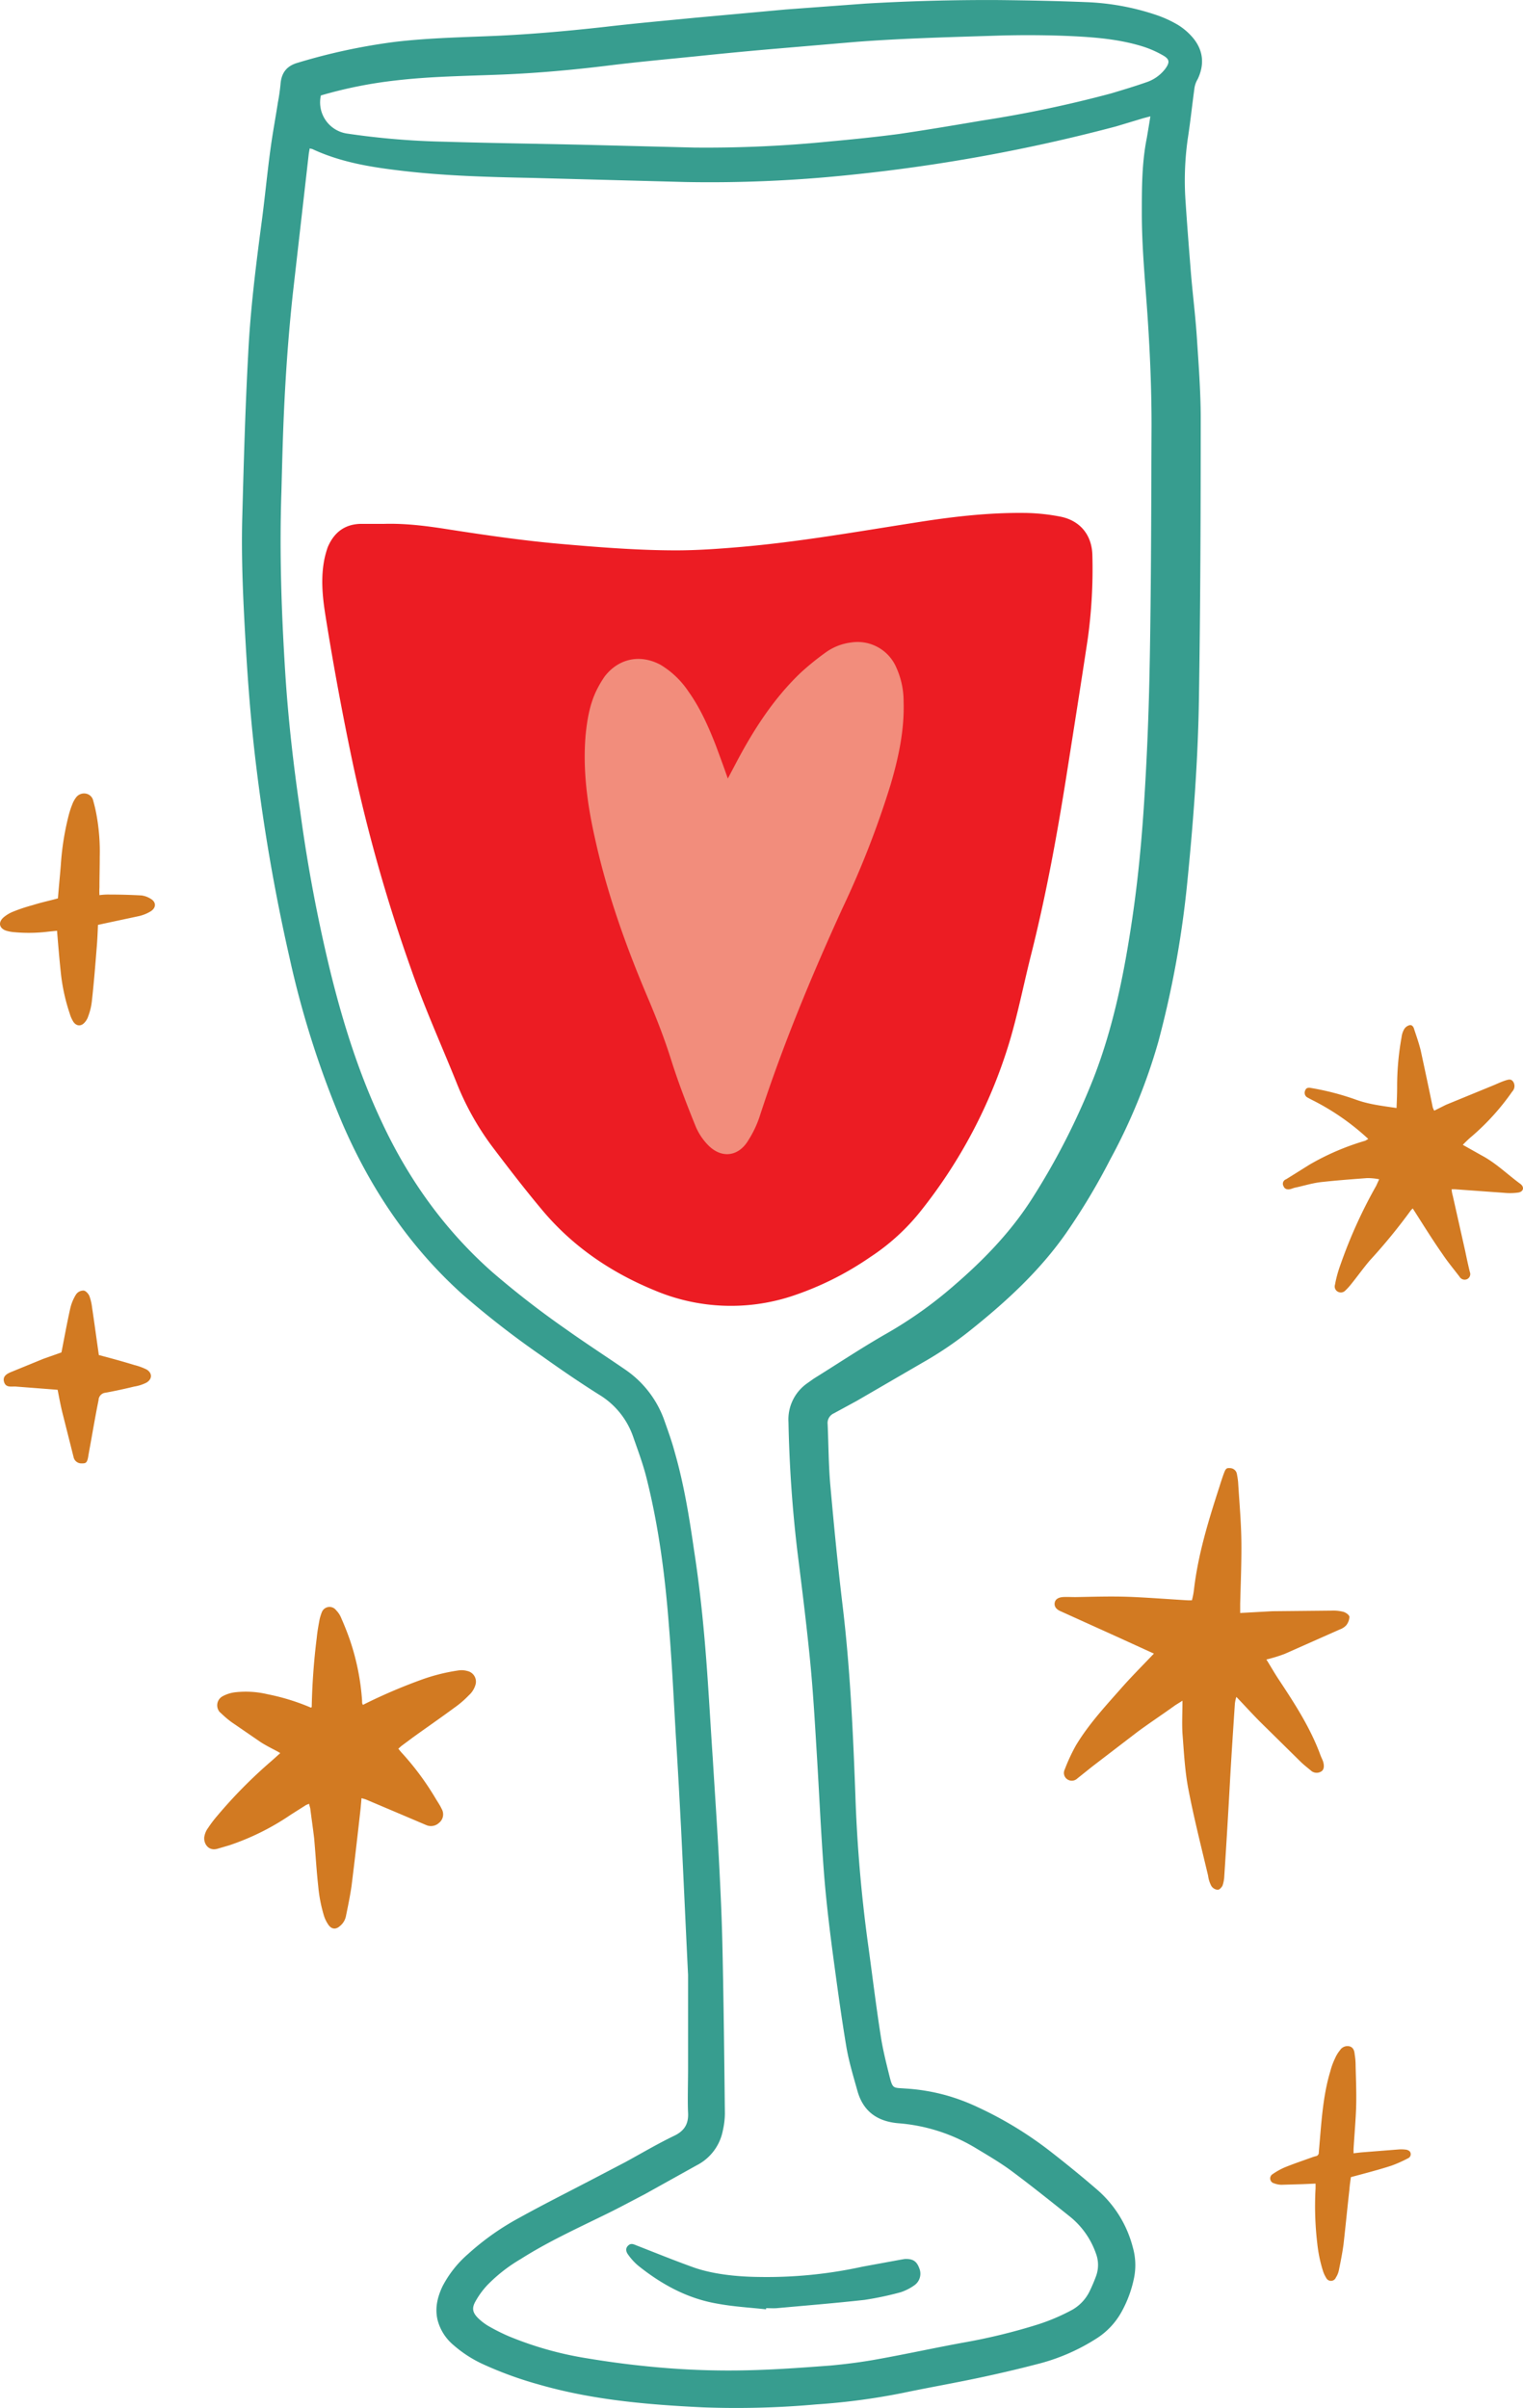 <svg xmlns="http://www.w3.org/2000/svg" width="517.2" height="817.8" viewBox="0.027 -0.007 517.221 817.811" style=""><g><title>love128_351669756</title><g data-name="Layer 2"><path d="M33.8 304a21.2 21.2 0 0 1 3.4-.2c3.6 0 7.3.1 10.9.3a7.8 7.8 0 0 1 3.2 1.2c1.8 1.1 1.8 3-.1 4.2a13.4 13.4 0 0 1-3.9 1.6l-11.7 2.5-2.3.5c-.1 2.4-.2 4.9-.4 7.3-.5 6.3-1 12.6-1.7 18.8a20.7 20.7 0 0 1-1.2 4.9 5.6 5.6 0 0 1-1.1 2c-1.2 1.5-2.8 1.5-3.9 0a10.8 10.8 0 0 1-1.3-2.9 64.5 64.5 0 0 1-3-13.7c-.5-4.7-.9-9.4-1.3-14.4l-3 .3a53.5 53.5 0 0 1-11.3.2 13.5 13.5 0 0 1-2.9-.5c-2.5-.8-2.9-2.9-.9-4.6a11.8 11.8 0 0 1 3.2-1.9 56.7 56.7 0 0 1 6.6-2.2c2.8-.9 5.7-1.5 8.6-2.3.3-3.9.7-7.7 1-11.6a91.8 91.8 0 0 1 2.6-16.4 31 31 0 0 1 1.3-4 9.4 9.4 0 0 1 1.2-2.2 3.4 3.4 0 0 1 3.3-1.4 3.1 3.1 0 0 1 2.6 2.5 50.5 50.5 0 0 1 1.2 5.3 69.2 69.2 0 0 1 1 13.6c0 3.5-.1 6.9-.1 10.4a24.2 24.2 0 0 0 0 2.7z" fill="#d27a22"></path><path d="M135.3 593.9l.9 1.1a94.2 94.2 0 0 1 11.7 15.7c.7 1.2 1.5 2.3 2.1 3.6a3.7 3.7 0 0 1-.9 4.8 4 4 0 0 1-4.4.7l-8-3.4-12.5-5.3-1.4-.4-.3 3.4c-1 8.9-2 17.7-3.1 26.5-.5 3.4-1.2 6.8-1.9 10.2a5.7 5.7 0 0 1-2 3.3c-1.3 1.2-2.7 1.2-3.8-.2a11.4 11.4 0 0 1-1.6-3.1 49.8 49.8 0 0 1-2-10.2c-.6-5.4-.9-10.9-1.4-16.4-.4-3.4-.9-6.7-1.3-10-.1-.5-.3-1-.4-1.6l-1 .4-5.2 3.3a85 85 0 0 1-20.9 10.4l-4.1 1.2c-3.3.9-4.9-2.3-4.3-4.5a6.8 6.8 0 0 1 1.2-2.6 40.1 40.1 0 0 1 3.1-4.1A163.4 163.4 0 0 1 92.3 598l2.9-2.6-.8-.5c-1.9-1-3.9-2-5.8-3.2l-9.9-6.8a31.1 31.1 0 0 1-2.8-2.3l-1.3-1.2a3.5 3.5 0 0 1 1-5.3 11.8 11.8 0 0 1 4.6-1.4 32.1 32.1 0 0 1 10.7.7 74.3 74.3 0 0 1 13.9 4.2l.7.3h.3a1.3 1.3 0 0 0 .1-.6 224.3 224.3 0 0 1 1.7-23.1c.2-2.1.6-4.3 1-6.4a18.7 18.7 0 0 1 .7-2.2 2.8 2.8 0 0 1 4.9-.7 7.8 7.8 0 0 1 1.7 2.6c1.1 2.5 2.1 5 3 7.6a81 81 0 0 1 4.1 20.6 3.1 3.1 0 0 0 .1 1l.2.3 1.4-.7a184.5 184.5 0 0 1 18.9-8 64 64 0 0 1 12.2-3 7.1 7.1 0 0 1 2.9.2 3.7 3.7 0 0 1 2.8 4.7 7.7 7.7 0 0 1-2.3 3.6 32.9 32.9 0 0 1-4.9 4.2c-4.6 3.4-9.4 6.7-14.1 10.1l-3.9 2.9-1 .9z" fill="#d27a22"></path><path d="M459.7 731.3l2.6-.3 12.7-1a12.2 12.2 0 0 1 2.7.1c.7.2 1.3.5 1.4 1.3a1.5 1.5 0 0 1-.9 1.6 45.8 45.8 0 0 1-5.6 2.5c-4 1.3-8.2 2.4-12.3 3.5l-1.5.4c-.2 1.4-.4 2.8-.5 4.2-.7 6.2-1.3 12.4-2 18.6-.4 3-1 6-1.6 8.9a7.2 7.2 0 0 1-1 2.4 1.8 1.8 0 0 1-3.3.1 10.4 10.4 0 0 1-1.1-2.4 47.5 47.5 0 0 1-1.9-9.1 108.6 108.6 0 0 1-.6-18.9v-1.6l-4.6.2-7 .2a7.4 7.4 0 0 1-2.5-.5 1.7 1.7 0 0 1-.5-3.1 23.8 23.8 0 0 1 4.1-2.3c3.2-1.3 6.5-2.4 9.8-3.6l.7-.2a1.2 1.2 0 0 0 1.1-1.3l.6-7.1c.6-6.9 1.3-13.8 3.3-20.4a23.2 23.2 0 0 1 1.6-4.4 11.7 11.7 0 0 1 1.7-2.8 3 3 0 0 1 3.3-1.3c1.3.4 1.6 1.6 1.7 2.8a21.9 21.9 0 0 1 .3 3.6c.1 4.5.3 8.9.2 13.4s-.6 10.1-.9 15.1v1.4z" fill="#d27a22"></path><path d="M464.7 386.8a82 82 0 0 0-19.4-13.4l-1.3-.7a1.8 1.8 0 0 1-.7-2.4c.3-.9 1.1-1 2-.8a89.4 89.4 0 0 1 15.6 4.1c4.3 1.5 8.7 2 13.4 2.7.1-2.5.2-4.9.2-7.2a93.7 93.7 0 0 1 1.5-16.8 7.2 7.2 0 0 1 .8-2.6 3 3 0 0 1 1.8-1.5c1-.3 1.5.6 1.7 1.4.8 2.4 1.6 4.7 2.2 7.1 1.4 6.5 2.8 13 4.1 19.4a9.7 9.7 0 0 0 .5 1.1l4-2 15.6-6.4c1.5-.6 2.9-1.3 4.4-1.8s2.2-.6 2.9.5a2.7 2.7 0 0 1-.4 3.2 81.5 81.5 0 0 1-13.6 15.1c-1.1.9-2.1 1.9-3.2 3l6.4 3.6c4.9 2.6 8.8 6.5 13.2 9.7 1.4 1.1 1 2.6-.7 2.9a20.1 20.1 0 0 1-4.9.1l-16.6-1.2H493a10.9 10.9 0 0 0 .4 2.2l4.2 18.7c.5 2.4 1 4.8 1.6 7.2a1.9 1.9 0 0 1-.9 2.4 2 2 0 0 1-2.6-.8c-1.9-2.5-4-5-5.8-7.7-3.5-5-6.7-10.2-10.1-15.5l-.6.6a193 193 0 0 1-14 17.1c-2.2 2.6-4.2 5.4-6.3 8a20.9 20.9 0 0 1-2 2.2 2.1 2.1 0 0 1-2.5.4 2 2 0 0 1-1-2.4 41.5 41.5 0 0 1 1.9-6.9 164.4 164.4 0 0 1 12.1-26.7l1-2.2a20.3 20.3 0 0 0-4.1-.4c-5.3.4-10.7.8-16 1.4-3 .4-5.8 1.3-8.7 1.9l-1.2.4c-1.1.3-2.1.1-2.5-1a1.6 1.6 0 0 1 .9-2.3l8-5a85.5 85.5 0 0 1 18.9-8.1l1-.6z" fill="#d27a22"></path><path d="M391.9 561.6l-11.6-5.3-20.1-9.1c-1.2-.5-2.2-1.4-2-2.8s1.5-1.9 2.7-2 2.9 0 4.4 0c5.9-.1 11.8-.3 17.7-.1s13.6.8 20.4 1.2h1.4a22.9 22.9 0 0 0 .7-3.6c1.4-12 4.9-23.4 8.6-34.8.5-1.6 1-3.2 1.6-4.8s.9-1.8 2.1-1.7a2.4 2.4 0 0 1 2.3 2.1 25.1 25.1 0 0 1 .4 2.7c.4 6.6 1 13.1 1.1 19.7s-.2 14.3-.4 21.5v3.2l10.9-.6 20.1-.2a13.6 13.6 0 0 1 4 .4c.8.2 2 1 2.1 1.7a5 5 0 0 1-1.1 2.9 5.5 5.5 0 0 1-2.2 1.4l-18.7 8.3a51.5 51.5 0 0 1-6.2 1.9c1.5 2.4 2.8 4.7 4.2 6.8 5.5 8.3 10.8 16.5 14.2 25.8.3.8.7 1.5.9 2.2s.6 2.6-.8 3.3a2.9 2.9 0 0 1-3.4-.4c-1.2-1-2.5-2-3.6-3.1L428 584.8c-2.7-2.7-5.2-5.5-8.1-8.5a12 12 0 0 0-.5 2.3c-.6 9-1.2 18-1.7 27.1s-1.2 21-1.9 31.5a11.3 11.3 0 0 1-.6 3.2c-.3.6-1.1 1.5-1.7 1.4a2.8 2.8 0 0 1-2.1-1.3 10.2 10.2 0 0 1-1.1-3.5c-2.3-9.7-4.8-19.5-6.7-29.4-1.2-6.2-1.5-12.6-2-18.9-.2-3.5 0-7 0-11.1l-2.4 1.5c-4.3 3.1-8.7 6-12.9 9.1L370.9 600l-5 4a2.7 2.7 0 0 1-3.4.3 2.6 2.6 0 0 1-.9-3.3 61 61 0 0 1 3.8-8.2c4.2-7 9.7-13 15.1-19.1 3.5-4 7.2-7.7 11.4-12.1z" fill="#d27a22"></path><path d="M33.6 460.2c4.2 1.1 8.2 2.2 12.1 3.4a20.2 20.2 0 0 1 4.1 1.5c2 1.2 2 3.3-.1 4.5a14 14 0 0 1-4.1 1.3c-3.3.8-6.5 1.5-9.8 2.1a2.6 2.6 0 0 0-2.3 2.5c-.8 3.9-1.5 7.9-2.2 11.8-.4 2.4-.9 4.9-1.3 7.3s-.9 2.4-2.4 2.4a2.7 2.7 0 0 1-2.6-2.2l-3.6-14.3c-.7-2.7-1.2-5.4-1.8-8.5l-14.2-1.1c-1.5-.1-3.4.5-4-1.6s1.3-2.9 2.8-3.5l10.5-4.3 6.2-2.2c1-5.1 1.9-10.1 3-15a15.4 15.4 0 0 1 1.9-4.6 3 3 0 0 1 2.6-1.4c.7 0 1.7 1.1 2 1.9a17 17 0 0 1 .9 3.9c.8 5.3 1.5 10.6 2.3 16.1z" fill="#d27a22"></path><path d="M233.7 670.7c-.7-13.9-1.5-32.1-2.4-50.2-.5-9.5-1-18.9-1.6-28.4-.8-13.3-1.4-26.6-2.5-39.9-1.3-17.1-3.5-34-7.7-50.6-1.2-4.7-2.9-9.2-4.5-13.8a27 27 0 0 0-11.6-14.2c-6.5-4.1-12.8-8.4-19.1-12.9a304.5 304.5 0 0 1-27.2-21.1c-18.1-16.3-31.3-36-40.9-58.3A320.4 320.4 0 0 1 98.3 325a640.4 640.4 0 0 1-11.2-64.3c-1.7-13.7-2.8-27.5-3.6-41.3s-1.6-29.1-1.2-43.6c.5-18.5 1-36.9 2-55.3.7-14.7 2.5-29.2 4.4-43.7 1.2-8.7 2-17.5 3.2-26.3.7-5.2 1.7-10.5 2.5-15.7q.6-3.1.9-6.3c.3-3.7 2-6 5.5-7.1a203 203 0 0 1 33.4-7.2c10.2-1.2 20.5-1.5 30.8-1.9 13.6-.5 27.1-1.7 40.6-3.2C215.8 7.9 226 7 236.2 6l30.7-2.8 27.1-2Q316.3-.1 338.7 0c10 .1 20 .3 30 .7A84 84 0 0 1 392.5 5a39.1 39.1 0 0 1 7.5 3.4 21.2 21.2 0 0 1 5.3 4.6c3.4 4.2 3.8 8.9 1.5 13.8a8.6 8.6 0 0 0-1.1 2.9c-.8 5.8-1.4 11.6-2.3 17.4a101.1 101.1 0 0 0-.7 22c.5 7.6 1.1 15.1 1.7 22.7s1.6 15.3 2.1 23 1.3 18.1 1.3 27.1c0 31.6-.1 63.3-.6 94.9-.3 21.1-1.9 42.2-4 63.2a337.3 337.3 0 0 1-9.8 53.8 195.6 195.6 0 0 1-16.3 39.9 221 221 0 0 1-15.1 25.2c-8.9 12.7-20.2 23.1-32.2 32.7a122.8 122.8 0 0 1-16.5 11.2l-22.2 12.9-7.9 4.3a3.6 3.6 0 0 0-2.1 3.7c.3 6.8.3 13.7.9 20.6 1.2 13.4 2.5 26.9 4.1 40.3 2.6 21.4 3.6 43 4.4 64.6a494.8 494.8 0 0 0 4.2 50.2c1.5 10.8 2.8 21.7 4.5 32.5.7 4.4 1.8 8.8 2.9 13.2s1.3 3.9 5.2 4.2a66.5 66.5 0 0 1 14.7 2.5 69.3 69.3 0 0 1 10.2 3.9 127.1 127.1 0 0 1 24.2 14.7c5.4 4.2 10.7 8.5 15.8 12.9a38.6 38.6 0 0 1 12.5 19.8 22 22 0 0 1 .4 10.8A40.1 40.1 0 0 1 381 785a25.1 25.1 0 0 1-8.9 9.4 68 68 0 0 1-20.2 8.6c-6.5 1.7-13 3.2-19.6 4.6-8.5 1.8-17.1 3.3-25.7 5.1a224.7 224.7 0 0 1-29.5 3.9 303 303 0 0 1-38.1 1c-18.9-.9-37.8-2.5-56.1-7.8a126.8 126.8 0 0 1-18.7-6.8 41.5 41.5 0 0 1-10.1-6.5 16.5 16.5 0 0 1-5.5-8.7c-.9-4 0-7.7 1.7-11.3a37.2 37.2 0 0 1 8.7-11 88.3 88.3 0 0 1 17.4-12.3c8.3-4.6 16.7-8.8 25.1-13.2l10.9-5.7c5.5-3 10.9-6.2 16.5-8.9 3.6-1.7 5-4.1 4.8-7.9s0-10.2 0-15.3zM105.2 50.4l-.3 1.7-5.4 47.4c-1.6 14.7-2.6 29.4-3.2 44.1-.3 7.7-.5 15.5-.7 23.3-.7 20.5 0 41 1.3 61.6 1 15.8 2.8 31.5 5.1 47.2a530.5 530.5 0 0 0 10.3 54.6c4.3 17.4 9.7 34.5 17.4 50.8 9.1 19.5 21.4 36.7 37.6 51a306.8 306.8 0 0 0 24.9 19.3c6.6 4.7 13.4 9.1 20.1 13.7a35 35 0 0 1 13.2 16.9c1.3 3.7 2.7 7.5 3.7 11.3 3.1 10.8 4.9 21.9 6.5 33 2.3 14.8 3.7 29.7 4.7 44.7.6 8.8 1.1 17.6 1.7 26.4.7 11.5 1.5 23 2.1 34.6s1 20.4 1.2 30.5c.4 18.5.6 36.9.8 55.4a26.9 26.9 0 0 1-.7 5.7 16.8 16.8 0 0 1-8.9 11.8l-17.6 9.8c-4.8 2.5-9.6 5.1-14.4 7.4-9.4 4.6-18.9 9-27.7 14.6a53.6 53.6 0 0 0-11.3 8.8 27.8 27.8 0 0 0-4.1 5.6c-1.3 2.3-1 3.8.9 5.7a19.6 19.6 0 0 0 3.2 2.5 67.6 67.6 0 0 0 7.1 3.6 117.6 117.6 0 0 0 27.1 7.6c9 1.5 18.1 2.6 27.2 3.3a267.7 267.7 0 0 0 26.9.7c9.3-.2 18.7-.9 28.1-1.6 5.4-.5 10.9-1.2 16.3-2.2 10-1.8 20-4 30-5.8a200 200 0 0 0 24-5.9 68.5 68.5 0 0 0 11.8-5 14.6 14.6 0 0 0 5.8-6 55.5 55.5 0 0 0 2.4-5.6 11 11 0 0 0-.1-7.6 27.8 27.8 0 0 0-8.7-12.4c-6.5-5.2-13-10.4-19.7-15.4-4-3-8.5-5.6-12.8-8.2a59.7 59.7 0 0 0-25.9-8.2c-7-.6-11.8-3.9-13.8-10.7-1.4-5-2.9-9.9-3.8-15-1.6-9.5-2.9-19-4.2-28.6s-2.6-20-3.4-30.1c-1.1-14.3-1.7-28.6-2.6-42.9-.6-10-1.2-20.1-2.2-30.2-1.2-12.1-2.7-24.1-4.2-36.1a443.5 443.5 0 0 1-3.1-44.5 15 15 0 0 1 6.2-13.1l2.4-1.7c8.2-5.1 16.3-10.5 24.7-15.3a141.9 141.9 0 0 0 22.9-16.3c10.1-8.7 19.3-18.2 26.5-29.5a238.5 238.5 0 0 0 21-41.2c6.7-17.3 10.3-35.4 13-53.6s3.9-34.9 4.8-52.4 1.2-32.7 1.4-49c.3-22.2.3-44.4.4-66.5 0-12.1-.5-24.1-1.3-36.2s-2-23.8-2-35.8c0-8.6 0-17.2 1.7-25.6.4-2.4.8-4.7 1.2-7.3l-2.3.6-9.3 2.8a581.6 581.6 0 0 1-91.5 16.6 455.8 455.8 0 0 1-54.8 2.3l-52.4-1.4c-14.9-.3-29.8-.7-44.6-2.5-10.2-1.2-20.3-2.9-29.7-7.3zm3.8-18a10.7 10.7 0 0 0 8.6 12.9 259.2 259.2 0 0 0 32.9 2.8c16.5.5 33.1.7 49.7 1.1l35.6.9a420.8 420.8 0 0 0 46.3-2.1c7.7-.7 15.5-1.5 23.1-2.5 9.6-1.4 19-3 28.5-4.6a408.8 408.8 0 0 0 43.7-9.2c4-1.2 8-2.4 12-3.8a13.4 13.4 0 0 0 6.4-4.6c1.5-2.1 1.5-3.2-.8-4.5a34.7 34.7 0 0 0-7.1-3.1c-7.5-2.3-15.2-3-23-3.4s-17.7-.5-26.6-.2c-15.8.5-31.7.9-47.5 2.1L265 16.4q-14.2 1.2-28.5 2.7c-9.9 1-19.7 1.9-29.5 3.1-12.1 1.5-24.2 2.6-36.4 3.1s-24.1.6-36.1 2a149.6 149.6 0 0 0-25.5 5.1z" fill="#379d8f"></path><path d="M130.6 177.9c7.6-.2 15 .8 22.5 2 12.3 1.9 24.7 3.7 37.2 4.8s26.2 2.2 39.3 2.2c7.1 0 14.2-.5 21.3-1.1 20.1-1.7 39.9-5.2 59.8-8.3 12.5-2 25.1-3.5 37.9-3.3a67.6 67.6 0 0 1 11.8 1.3c6.5 1.4 10.4 6.2 10.6 12.9a172.7 172.7 0 0 1-1.6 28.8c-2.3 15.2-4.7 30.4-7.1 45.6-3.2 20.3-6.9 40.6-11.9 60.6-2.6 10.2-4.6 20.6-7.6 30.6a171.8 171.8 0 0 1-30.5 57.8 72.8 72.8 0 0 1-16.7 15.1 104.7 104.7 0 0 1-27 13.4 66.5 66.5 0 0 1-46.1-2c-14.9-6.1-27.9-14.9-38.3-27.3-5.7-6.8-11.1-13.8-16.4-20.8a94.1 94.1 0 0 1-12.8-22.7c-5.2-12.9-10.9-25.5-15.4-38.5a553 553 0 0 1-19.6-69q-5.4-25.5-9.5-51.3c-1-6.4-1.6-12.8-.2-19.3a35.7 35.7 0 0 1 1-3.5c2.1-5 5.7-7.9 11.3-8z" fill="#ec1c23"></path><path d="M260.2 784.3c-5.5-.6-11-.9-16.4-1.9-10.2-1.7-19-6.5-27-12.9a19.9 19.9 0 0 1-3.4-3.7c-.7-.9-1.1-2.1-.1-3.1s1.9-.5 2.9-.1c6.4 2.5 12.8 5.1 19.2 7.4s14.5 3.2 22 3.3a152 152 0 0 0 35.6-3.5l13.1-2.4 1.2-.2c2.7-.1 4 .7 4.9 3.1a4.8 4.8 0 0 1-1.6 5.8 17.4 17.4 0 0 1-4.7 2.4 107.8 107.8 0 0 1-12.3 2.6c-9.9 1.1-19.8 1.9-29.7 2.8-1.2.1-2.5 0-3.7 0z" fill="#379d8f"></path><path d="M247.2 264.4l2.8-5.3c5.9-11.2 12.7-21.8 21.9-30.6a91.6 91.6 0 0 1 8.5-6.9 18.6 18.6 0 0 1 8.6-3.4 14.3 14.3 0 0 1 15.1 7.8 28 28 0 0 1 2.8 12.3c.3 9.6-1.7 18.9-4.4 28.1a313.2 313.2 0 0 1-16.3 41.9c-10.6 23.2-20.4 46.8-28.3 71.2a36.2 36.2 0 0 1-3.7 7.7c-3.3 5.6-9.1 6.4-13.7 1.7a20.4 20.4 0 0 1-4.2-6.3c-3-7.4-5.9-14.9-8.3-22.5s-4.7-13.4-7.4-19.9c-7.7-18-14.3-36.3-18.5-55.4-2.6-11.5-4.2-23.2-3.2-35.1.5-5 1.3-10 3.4-14.6a36 36 0 0 1 3.1-5.4c4.8-6.2 12.2-7.6 19-3.9a29.9 29.9 0 0 1 9.4 9c4 5.6 6.8 11.9 9.3 18.3 1.3 3.5 2.6 7 4.1 11.3z" fill="#f28d7c"></path></g></g></svg>